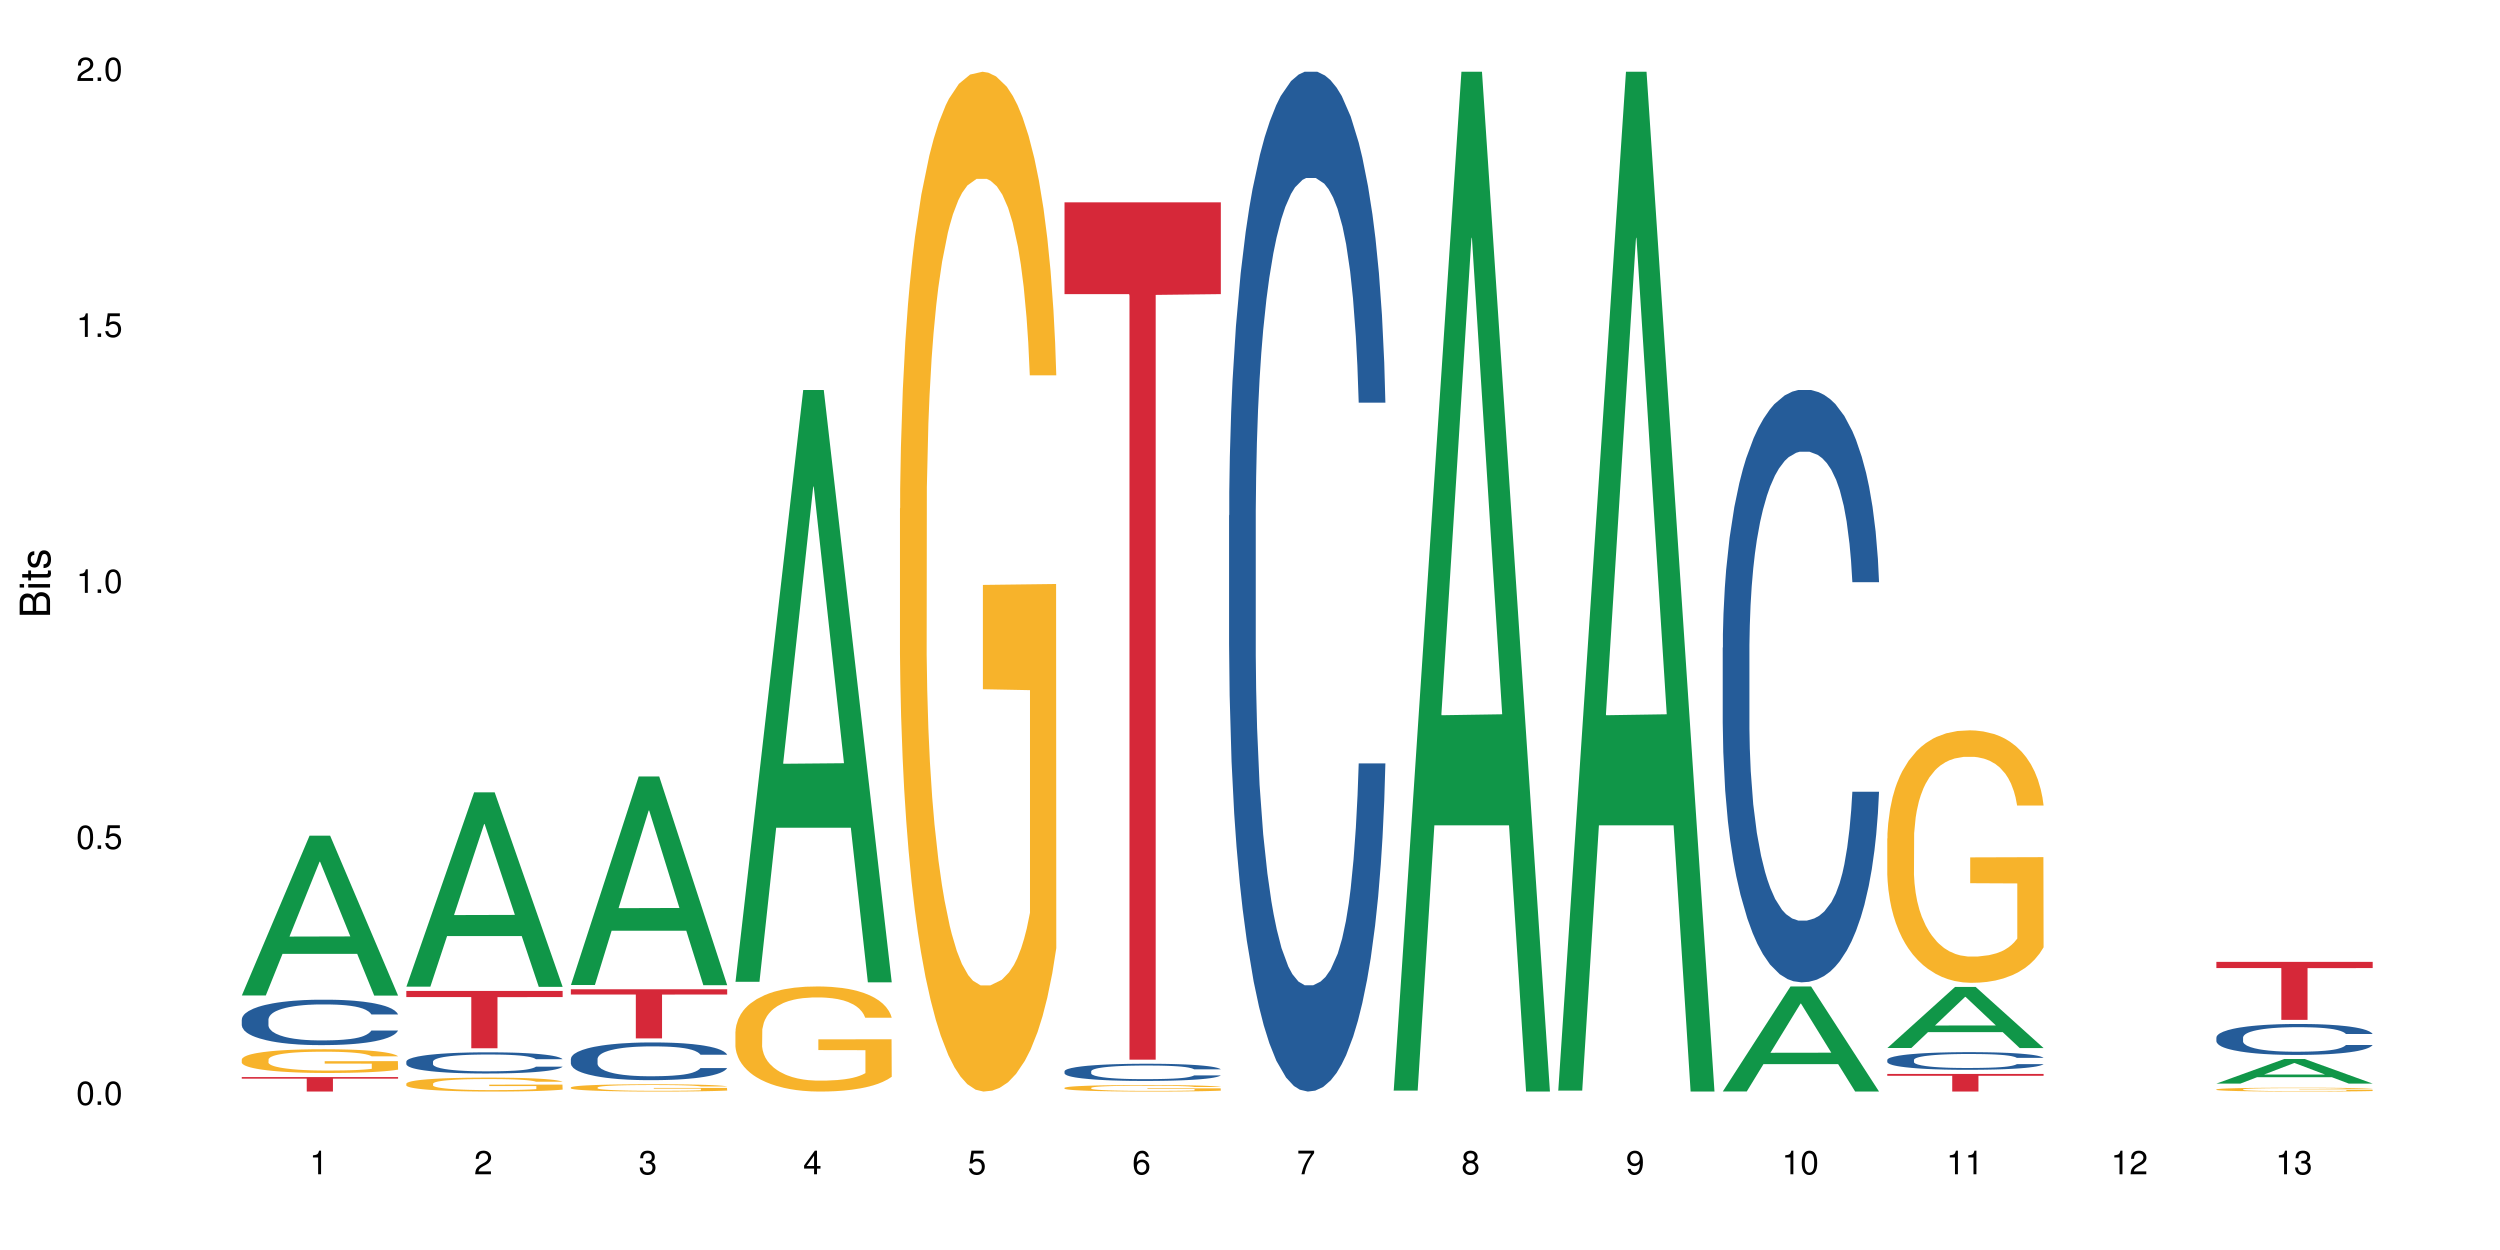 <?xml version="1.0" encoding="UTF-8"?>
<svg xmlns="http://www.w3.org/2000/svg" xmlns:xlink="http://www.w3.org/1999/xlink" width="720pt" height="360pt" viewBox="0 0 720 360" version="1.1">
<defs>
<g>
<symbol overflow="visible" id="glyph0-0">
<path style="stroke:none;" d=""/>
</symbol>
<symbol overflow="visible" id="glyph0-1">
<path style="stroke:none;" d="M 2.641 -6.797 C 2 -6.797 1.422 -6.531 1.078 -6.047 C 0.641 -5.453 0.406 -4.547 0.406 -3.297 C 0.406 -1 1.188 0.219 2.641 0.219 C 4.078 0.219 4.859 -1 4.859 -3.234 C 4.859 -4.562 4.656 -5.438 4.203 -6.047 C 3.844 -6.531 3.281 -6.797 2.641 -6.797 Z M 2.641 -6.047 C 3.547 -6.047 4 -5.125 4 -3.312 C 4 -1.375 3.562 -0.484 2.625 -0.484 C 1.734 -0.484 1.281 -1.422 1.281 -3.281 C 1.281 -5.141 1.734 -6.047 2.641 -6.047 Z M 2.641 -6.047 "/>
</symbol>
<symbol overflow="visible" id="glyph0-2">
<path style="stroke:none;" d="M 1.828 -1 L 0.828 -1 L 0.828 0 L 1.828 0 Z M 1.828 -1 "/>
</symbol>
<symbol overflow="visible" id="glyph0-3">
<path style="stroke:none;" d="M 4.562 -6.797 L 1.062 -6.797 L 0.547 -3.094 L 1.328 -3.094 C 1.719 -3.562 2.047 -3.734 2.578 -3.734 C 3.484 -3.734 4.062 -3.109 4.062 -2.094 C 4.062 -1.125 3.484 -0.531 2.578 -0.531 C 1.828 -0.531 1.375 -0.906 1.188 -1.672 L 0.328 -1.672 C 0.453 -1.109 0.547 -0.844 0.75 -0.594 C 1.125 -0.078 1.828 0.219 2.594 0.219 C 3.969 0.219 4.922 -0.781 4.922 -2.219 C 4.922 -3.562 4.031 -4.484 2.719 -4.484 C 2.25 -4.484 1.859 -4.359 1.469 -4.062 L 1.734 -5.969 L 4.562 -5.969 Z M 4.562 -6.797 "/>
</symbol>
<symbol overflow="visible" id="glyph0-4">
<path style="stroke:none;" d="M 2.484 -4.844 L 2.484 0 L 3.328 0 L 3.328 -6.797 L 2.766 -6.797 C 2.469 -5.75 2.281 -5.609 0.984 -5.453 L 0.984 -4.844 Z M 2.484 -4.844 "/>
</symbol>
<symbol overflow="visible" id="glyph0-5">
<path style="stroke:none;" d="M 4.859 -0.828 L 1.281 -0.828 C 1.359 -1.391 1.672 -1.75 2.5 -2.234 L 3.469 -2.75 C 4.406 -3.266 4.906 -3.969 4.906 -4.812 C 4.906 -5.375 4.672 -5.906 4.266 -6.266 C 3.859 -6.625 3.375 -6.797 2.719 -6.797 C 1.859 -6.797 1.219 -6.5 0.844 -5.922 C 0.609 -5.562 0.5 -5.125 0.484 -4.438 L 1.328 -4.438 C 1.359 -4.906 1.406 -5.188 1.531 -5.406 C 1.75 -5.812 2.188 -6.062 2.703 -6.062 C 3.469 -6.062 4.031 -5.516 4.031 -4.781 C 4.031 -4.25 3.719 -3.797 3.125 -3.438 L 2.234 -2.938 C 0.812 -2.141 0.406 -1.5 0.328 0 L 4.859 0 Z M 4.859 -0.828 "/>
</symbol>
<symbol overflow="visible" id="glyph0-6">
<path style="stroke:none;" d="M 2.125 -3.125 L 2.578 -3.125 C 3.516 -3.125 3.984 -2.703 3.984 -1.891 C 3.984 -1.031 3.469 -0.531 2.578 -0.531 C 1.656 -0.531 1.203 -0.984 1.156 -1.969 L 0.312 -1.969 C 0.344 -1.422 0.438 -1.078 0.609 -0.766 C 0.953 -0.109 1.625 0.219 2.547 0.219 C 3.953 0.219 4.859 -0.609 4.859 -1.906 C 4.859 -2.766 4.516 -3.25 3.703 -3.516 C 4.344 -3.766 4.656 -4.25 4.656 -4.938 C 4.656 -6.109 3.875 -6.797 2.578 -6.797 C 1.203 -6.797 0.484 -6.047 0.453 -4.609 L 1.297 -4.609 C 1.312 -5.016 1.344 -5.25 1.453 -5.453 C 1.641 -5.828 2.062 -6.062 2.594 -6.062 C 3.344 -6.062 3.797 -5.625 3.797 -4.906 C 3.797 -4.422 3.609 -4.141 3.25 -3.984 C 3.016 -3.891 2.719 -3.844 2.125 -3.844 Z M 2.125 -3.125 "/>
</symbol>
<symbol overflow="visible" id="glyph0-7">
<path style="stroke:none;" d="M 3.141 -1.625 L 3.141 0 L 3.984 0 L 3.984 -1.625 L 4.984 -1.625 L 4.984 -2.391 L 3.984 -2.391 L 3.984 -6.797 L 3.359 -6.797 L 0.266 -2.516 L 0.266 -1.625 Z M 3.141 -2.391 L 1 -2.391 L 3.141 -5.359 Z M 3.141 -2.391 "/>
</symbol>
<symbol overflow="visible" id="glyph0-8">
<path style="stroke:none;" d="M 4.781 -5.031 C 4.609 -6.141 3.891 -6.797 2.844 -6.797 C 2.094 -6.797 1.422 -6.438 1.031 -5.828 C 0.609 -5.172 0.406 -4.344 0.406 -3.094 C 0.406 -1.953 0.578 -1.234 0.984 -0.625 C 1.359 -0.078 1.953 0.219 2.703 0.219 C 3.984 0.219 4.922 -0.734 4.922 -2.078 C 4.922 -3.344 4.062 -4.234 2.844 -4.234 C 2.172 -4.234 1.641 -3.969 1.281 -3.469 C 1.281 -5.125 1.828 -6.047 2.797 -6.047 C 3.391 -6.047 3.797 -5.672 3.938 -5.031 Z M 2.734 -3.484 C 3.547 -3.484 4.062 -2.922 4.062 -2 C 4.062 -1.156 3.484 -0.531 2.703 -0.531 C 1.922 -0.531 1.328 -1.188 1.328 -2.047 C 1.328 -2.891 1.906 -3.484 2.734 -3.484 Z M 2.734 -3.484 "/>
</symbol>
<symbol overflow="visible" id="glyph0-9">
<path style="stroke:none;" d="M 4.984 -6.797 L 0.438 -6.797 L 0.438 -5.969 L 4.109 -5.969 C 2.5 -3.656 1.828 -2.234 1.328 0 L 2.219 0 C 2.594 -2.172 3.453 -4.047 4.984 -6.094 Z M 4.984 -6.797 "/>
</symbol>
<symbol overflow="visible" id="glyph0-10">
<path style="stroke:none;" d="M 3.75 -3.578 C 4.453 -4 4.688 -4.344 4.688 -4.984 C 4.688 -6.047 3.844 -6.797 2.641 -6.797 C 1.438 -6.797 0.594 -6.047 0.594 -4.984 C 0.594 -4.359 0.828 -4.016 1.516 -3.578 C 0.734 -3.203 0.359 -2.641 0.359 -1.891 C 0.359 -0.641 1.297 0.219 2.641 0.219 C 3.984 0.219 4.922 -0.641 4.922 -1.875 C 4.922 -2.641 4.531 -3.203 3.75 -3.578 Z M 2.641 -6.047 C 3.359 -6.047 3.812 -5.625 3.812 -4.969 C 3.812 -4.344 3.344 -3.922 2.641 -3.922 C 1.922 -3.922 1.453 -4.344 1.453 -4.984 C 1.453 -5.625 1.922 -6.047 2.641 -6.047 Z M 2.641 -3.203 C 3.484 -3.203 4.062 -2.672 4.062 -1.875 C 4.062 -1.062 3.484 -0.531 2.625 -0.531 C 1.797 -0.531 1.219 -1.078 1.219 -1.875 C 1.219 -2.672 1.797 -3.203 2.641 -3.203 Z M 2.641 -3.203 "/>
</symbol>
<symbol overflow="visible" id="glyph0-11">
<path style="stroke:none;" d="M 0.516 -1.547 C 0.672 -0.438 1.406 0.219 2.438 0.219 C 3.188 0.219 3.859 -0.141 4.266 -0.75 C 4.688 -1.406 4.891 -2.25 4.891 -3.484 C 4.891 -4.625 4.703 -5.359 4.312 -5.953 C 3.938 -6.5 3.344 -6.797 2.594 -6.797 C 1.297 -6.797 0.359 -5.844 0.359 -4.516 C 0.359 -3.25 1.234 -2.344 2.453 -2.344 C 3.094 -2.344 3.562 -2.578 4.016 -3.109 C 4 -1.453 3.469 -0.531 2.5 -0.531 C 1.906 -0.531 1.484 -0.906 1.359 -1.547 Z M 2.578 -6.062 C 3.375 -6.062 3.969 -5.406 3.969 -4.531 C 3.969 -3.688 3.375 -3.094 2.547 -3.094 C 1.734 -3.094 1.234 -3.672 1.234 -4.578 C 1.234 -5.438 1.797 -6.062 2.578 -6.062 Z M 2.578 -6.062 "/>
</symbol>
<symbol overflow="visible" id="glyph1-0">
<path style="stroke:none;" d=""/>
</symbol>
<symbol overflow="visible" id="glyph1-1">
<path style="stroke:none;" d="M 0 -0.953 L 0 -4.891 C 0 -5.719 -0.234 -6.344 -0.734 -6.797 C -1.188 -7.234 -1.812 -7.469 -2.5 -7.469 C -3.547 -7.469 -4.188 -7 -4.625 -5.875 C -4.984 -6.672 -5.641 -7.094 -6.531 -7.094 C -7.156 -7.094 -7.734 -6.859 -8.141 -6.391 C -8.562 -5.938 -8.75 -5.344 -8.75 -4.5 L -8.75 -0.953 Z M -4.984 -2.062 L -7.766 -2.062 L -7.766 -4.219 C -7.766 -4.844 -7.688 -5.203 -7.453 -5.5 C -7.219 -5.812 -6.859 -5.969 -6.375 -5.969 C -5.906 -5.969 -5.531 -5.812 -5.297 -5.5 C -5.062 -5.203 -4.984 -4.844 -4.984 -4.219 Z M -0.984 -2.062 L -4 -2.062 L -4 -4.781 C -4 -5.328 -3.859 -5.688 -3.578 -5.953 C -3.297 -6.219 -2.922 -6.359 -2.484 -6.359 C -2.062 -6.359 -1.688 -6.219 -1.406 -5.953 C -1.109 -5.688 -0.984 -5.328 -0.984 -4.781 Z M -0.984 -2.062 "/>
</symbol>
<symbol overflow="visible" id="glyph1-2">
<path style="stroke:none;" d="M -6.281 -1.797 L -6.281 -0.797 L 0 -0.797 L 0 -1.797 Z M -8.75 -1.797 L -8.75 -0.797 L -7.484 -0.797 L -7.484 -1.797 Z M -8.75 -1.797 "/>
</symbol>
<symbol overflow="visible" id="glyph1-3">
<path style="stroke:none;" d="M -6.281 -3.047 L -6.281 -2.016 L -8.016 -2.016 L -8.016 -1.016 L -6.281 -1.016 L -6.281 -0.172 L -5.469 -0.172 L -5.469 -1.016 L -0.719 -1.016 C -0.078 -1.016 0.281 -1.453 0.281 -2.234 C 0.281 -2.469 0.25 -2.719 0.188 -3.047 L -0.641 -3.047 C -0.609 -2.922 -0.594 -2.766 -0.594 -2.562 C -0.594 -2.141 -0.719 -2.016 -1.156 -2.016 L -5.469 -2.016 L -5.469 -3.047 Z M -6.281 -3.047 "/>
</symbol>
<symbol overflow="visible" id="glyph1-4">
<path style="stroke:none;" d="M -4.531 -5.25 C -5.766 -5.25 -6.469 -4.422 -6.469 -2.969 C -6.469 -1.516 -5.719 -0.562 -4.547 -0.562 C -3.562 -0.562 -3.094 -1.062 -2.734 -2.562 L -2.516 -3.484 C -2.344 -4.188 -2.094 -4.469 -1.625 -4.469 C -1.047 -4.469 -0.641 -3.875 -0.641 -3 C -0.641 -2.453 -0.797 -2 -1.062 -1.75 C -1.25 -1.594 -1.422 -1.531 -1.875 -1.469 L -1.875 -0.406 C -0.422 -0.453 0.281 -1.266 0.281 -2.922 C 0.281 -4.5 -0.5 -5.516 -1.719 -5.516 C -2.656 -5.516 -3.172 -4.984 -3.469 -3.734 L -3.703 -2.766 C -3.891 -1.953 -4.156 -1.609 -4.594 -1.609 C -5.172 -1.609 -5.547 -2.125 -5.547 -2.938 C -5.547 -3.75 -5.203 -4.172 -4.531 -4.203 Z M -4.531 -5.25 "/>
</symbol>
</g>
</defs>
<g id="surface122050">
<rect x="0" y="0" width="720" height="360" style="fill:rgb(100%,100%,100%);fill-opacity:1;stroke:none;"/>
<path style=" stroke:none;fill-rule:nonzero;fill:rgb(6.275%,58.824%,28.235%);fill-opacity:1;" d="M 69.629 286.691 L 69.676 286.648 L 89.156 240.664 L 95.074 240.664 L 114.648 286.734 L 107.773 286.734 L 102.867 274.707 L 81.367 274.707 L 76.555 286.691 L 69.629 286.691 L 83.434 269.734 L 100.895 269.688 L 92.188 248.191 L 92.09 248.145 L 91.996 248.277 L 83.387 269.688 L 83.434 269.734 Z M 69.629 286.691 "/>
<path style=" stroke:none;fill-rule:nonzero;fill:rgb(14.51%,36.078%,60%);fill-opacity:1;" d="M 69.629 293.605 L 69.684 293.594 L 69.684 293.309 L 69.848 292.852 L 70.234 292.277 L 70.617 291.883 L 71.605 291.18 L 72.977 290.496 L 74.406 289.969 L 75.449 289.66 L 76.383 289.422 L 78.523 288.977 L 79.895 288.75 L 81.379 288.547 L 83.191 288.344 L 84.508 288.223 L 87.473 288.031 L 89.668 287.949 L 91.371 287.914 L 95.051 287.914 L 97.246 287.961 L 98.84 288.02 L 100.594 288.117 L 102.078 288.223 L 104.656 288.488 L 106.965 288.82 L 108.008 289.012 L 109.652 289.383 L 110.918 289.742 L 111.797 290.055 L 112.785 290.496 L 113.66 291.035 L 114.32 291.645 L 114.648 292.16 L 106.965 292.16 L 106.578 291.68 L 106.141 291.309 L 105.316 290.82 L 104.492 290.473 L 103.34 290.125 L 102.297 289.898 L 100.871 289.672 L 99.605 289.527 L 98.289 289.422 L 97.027 289.348 L 94.609 289.277 L 91.809 289.277 L 90.766 289.301 L 88.625 289.395 L 87.473 289.48 L 85.824 289.648 L 84.672 289.805 L 83.301 290.043 L 82.367 290.246 L 81.215 290.555 L 80.391 290.832 L 79.457 291.227 L 78.906 291.523 L 78.414 291.859 L 77.977 292.254 L 77.645 292.672 L 77.426 293.117 L 77.316 293.547 L 77.316 295.398 L 77.426 295.832 L 77.699 296.332 L 78.414 297.062 L 79.457 297.695 L 80.664 298.199 L 81.816 298.559 L 82.477 298.727 L 83.355 298.918 L 84.727 299.156 L 86.703 299.395 L 87.855 299.492 L 89.613 299.586 L 91.426 299.633 L 93.844 299.633 L 95.984 299.586 L 97.41 299.527 L 98.895 299.43 L 100.926 299.227 L 102.188 299.035 L 103.285 298.809 L 104.109 298.582 L 104.656 298.391 L 105.48 298.02 L 106.141 297.613 L 106.633 297.195 L 106.965 296.789 L 114.648 296.789 L 114.32 297.266 L 113.828 297.734 L 113.332 298.078 L 112.562 298.5 L 111.688 298.867 L 110.422 299.289 L 109.379 299.562 L 108.008 299.863 L 106.746 300.09 L 105.371 300.293 L 103.34 300.531 L 102.023 300.652 L 100.594 300.758 L 98.895 300.855 L 96.75 300.938 L 94.445 300.984 L 92.305 300.996 L 90 300.973 L 88.297 300.926 L 86.047 300.82 L 83.246 300.602 L 81.215 300.375 L 79.621 300.148 L 78.25 299.91 L 76.711 299.586 L 74.734 299.059 L 73.527 298.652 L 72.703 298.32 L 71.77 297.852 L 71.113 297.434 L 70.344 296.766 L 69.793 295.914 L 69.629 295.258 Z M 69.629 293.605 "/>
<path style=" stroke:none;fill-rule:nonzero;fill:rgb(96.863%,70.196%,16.863%);fill-opacity:1;" d="M 69.629 305.109 L 69.684 305.102 L 69.684 304.977 L 69.902 304.695 L 70.453 304.309 L 71.168 303.988 L 71.934 303.738 L 72.43 303.609 L 73.254 303.422 L 73.965 303.285 L 75.777 303.004 L 78.086 302.738 L 79.348 302.629 L 80.773 302.52 L 82.805 302.402 L 83.738 302.359 L 86.594 302.258 L 89.832 302.195 L 93.402 302.176 L 95.051 302.184 L 97.301 302.207 L 100.375 302.277 L 102.133 302.34 L 103.504 302.402 L 104.934 302.484 L 106.688 302.609 L 108.336 302.758 L 109.652 302.91 L 110.973 303.098 L 112.07 303.297 L 113.004 303.516 L 113.828 303.777 L 114.32 303.996 L 114.648 304.215 L 107.02 304.215 L 106.578 303.996 L 106.086 303.828 L 105.262 303.621 L 104.438 303.473 L 103.613 303.352 L 102.078 303.191 L 100.758 303.09 L 99.113 303.004 L 97.52 302.945 L 95.707 302.91 L 94.609 302.895 L 91.699 302.895 L 89.066 302.941 L 87.527 302.988 L 86.43 303.039 L 84.891 303.133 L 83.961 303.207 L 83.41 303.258 L 81.762 303.453 L 80.664 303.629 L 80.062 303.746 L 79.293 303.934 L 78.742 304.102 L 78.141 304.352 L 77.809 304.539 L 77.371 304.965 L 77.316 306.09 L 77.48 306.328 L 77.809 306.582 L 78.25 306.809 L 78.906 307.047 L 79.566 307.227 L 80.719 307.473 L 81.707 307.633 L 82.477 307.738 L 83.961 307.91 L 84.562 307.965 L 85.992 308.078 L 87.473 308.164 L 89.285 308.242 L 90.656 308.277 L 92.855 308.309 L 95.652 308.309 L 98.949 308.273 L 101.035 308.223 L 102.461 308.172 L 103.395 308.129 L 104.547 308.059 L 105.371 307.996 L 106.141 307.926 L 107.074 307.82 L 107.074 306.328 L 93.512 306.32 L 93.512 305.621 L 114.594 305.613 L 114.648 308.059 L 113.496 308.227 L 112.07 308.391 L 110.699 308.516 L 109.27 308.621 L 107.238 308.742 L 105.59 308.816 L 103.066 308.902 L 100.758 308.961 L 98.344 308.996 L 96.203 309.016 L 93.676 309.023 L 91.426 309.008 L 89.012 308.973 L 87.09 308.922 L 85.332 308.859 L 83.574 308.777 L 81.379 308.648 L 79.953 308.539 L 78.469 308.41 L 76.988 308.254 L 75.668 308.082 L 74.789 307.953 L 73.91 307.801 L 72.977 307.613 L 72.102 307.402 L 71.441 307.207 L 70.836 306.988 L 70.398 306.785 L 69.957 306.504 L 69.738 306.277 L 69.629 306.082 Z M 69.629 305.109 "/>
<path style=" stroke:none;fill-rule:nonzero;fill:rgb(83.922%,15.686%,22.353%);fill-opacity:1;" d="M 69.629 310.199 L 114.648 310.199 L 114.648 310.648 L 95.887 310.652 L 95.887 314.371 L 88.34 314.371 L 88.34 310.656 L 88.23 310.648 L 69.629 310.648 Z M 69.629 310.199 "/>
<path style=" stroke:none;fill-rule:nonzero;fill:rgb(6.275%,58.824%,28.235%);fill-opacity:1;" d="M 117.02 284.16 L 117.066 284.105 L 136.547 228.191 L 142.465 228.191 L 162.039 284.211 L 155.164 284.211 L 150.258 269.59 L 128.758 269.59 L 123.945 284.16 L 117.02 284.16 L 130.824 263.539 L 148.285 263.488 L 139.578 237.344 L 139.48 237.293 L 139.387 237.449 L 130.777 263.488 L 130.824 263.539 Z M 117.02 284.16 "/>
<path style=" stroke:none;fill-rule:nonzero;fill:rgb(14.51%,36.078%,60%);fill-opacity:1;" d="M 117.02 305.727 L 117.074 305.719 L 117.074 305.586 L 117.238 305.375 L 117.625 305.105 L 118.008 304.922 L 118.996 304.594 L 120.367 304.273 L 121.797 304.031 L 122.84 303.883 L 123.773 303.773 L 125.914 303.566 L 127.285 303.461 L 128.77 303.367 L 130.582 303.27 L 131.898 303.215 L 134.863 303.125 L 137.059 303.086 L 138.762 303.07 L 142.441 303.07 L 144.637 303.094 L 146.23 303.121 L 147.984 303.164 L 149.469 303.215 L 152.047 303.34 L 154.355 303.496 L 155.398 303.582 L 157.043 303.758 L 158.309 303.922 L 159.188 304.07 L 160.176 304.273 L 161.051 304.527 L 161.711 304.809 L 162.039 305.051 L 154.355 305.051 L 153.969 304.828 L 153.531 304.652 L 152.707 304.426 L 151.883 304.266 L 150.73 304.102 L 149.688 303.996 L 148.262 303.891 L 146.996 303.824 L 145.68 303.773 L 144.418 303.738 L 142 303.707 L 139.199 303.707 L 138.156 303.719 L 136.016 303.762 L 134.863 303.801 L 133.215 303.879 L 132.062 303.953 L 130.691 304.062 L 129.758 304.156 L 128.605 304.305 L 127.781 304.43 L 126.848 304.613 L 126.297 304.754 L 125.805 304.91 L 125.367 305.094 L 125.035 305.289 L 124.816 305.496 L 124.707 305.695 L 124.707 306.562 L 124.816 306.762 L 125.09 306.996 L 125.805 307.336 L 126.848 307.633 L 128.055 307.867 L 129.207 308.035 L 129.867 308.113 L 130.746 308.199 L 132.117 308.312 L 134.094 308.422 L 135.246 308.469 L 137.004 308.512 L 138.816 308.535 L 141.234 308.535 L 143.375 308.512 L 144.801 308.484 L 146.285 308.441 L 148.316 308.344 L 149.578 308.258 L 150.676 308.152 L 151.5 308.043 L 152.047 307.957 L 152.871 307.781 L 153.531 307.594 L 154.023 307.398 L 154.355 307.207 L 162.039 307.207 L 161.711 307.43 L 161.219 307.648 L 160.723 307.809 L 159.953 308.004 L 159.074 308.18 L 157.812 308.375 L 156.77 308.5 L 155.398 308.641 L 154.137 308.746 L 152.762 308.844 L 150.73 308.953 L 149.414 309.008 L 147.984 309.059 L 146.285 309.105 L 144.141 309.145 L 141.836 309.164 L 139.695 309.172 L 137.391 309.16 L 135.688 309.137 L 133.438 309.086 L 130.637 308.988 L 128.605 308.883 L 127.012 308.773 L 125.641 308.664 L 124.102 308.512 L 122.125 308.266 L 120.918 308.078 L 120.094 307.922 L 119.16 307.703 L 118.504 307.508 L 117.734 307.195 L 117.184 306.801 L 117.02 306.496 Z M 117.02 305.727 "/>
<path style=" stroke:none;fill-rule:nonzero;fill:rgb(96.863%,70.196%,16.863%);fill-opacity:1;" d="M 117.02 312.074 L 117.074 312.07 L 117.074 311.996 L 117.293 311.828 L 117.844 311.602 L 118.559 311.414 L 119.324 311.27 L 119.82 311.191 L 120.645 311.082 L 121.355 311 L 123.168 310.836 L 125.477 310.68 L 126.738 310.613 L 128.164 310.551 L 130.195 310.484 L 131.129 310.457 L 133.984 310.398 L 137.223 310.363 L 140.793 310.352 L 142.441 310.355 L 144.691 310.367 L 147.766 310.41 L 149.523 310.445 L 150.895 310.484 L 152.324 310.531 L 154.078 310.605 L 155.727 310.691 L 157.043 310.781 L 158.363 310.891 L 159.461 311.008 L 160.395 311.137 L 161.219 311.289 L 161.711 311.418 L 162.039 311.547 L 154.41 311.547 L 153.969 311.418 L 153.477 311.32 L 152.652 311.199 L 151.828 311.109 L 151.004 311.039 L 149.469 310.945 L 148.148 310.887 L 146.504 310.836 L 144.91 310.801 L 143.098 310.781 L 142 310.773 L 139.09 310.773 L 136.457 310.797 L 134.918 310.828 L 133.82 310.855 L 132.281 310.914 L 131.352 310.957 L 130.801 310.984 L 129.152 311.098 L 128.055 311.203 L 127.453 311.273 L 126.684 311.383 L 126.133 311.48 L 125.531 311.629 L 125.199 311.738 L 124.762 311.988 L 124.707 312.648 L 124.871 312.789 L 125.199 312.938 L 125.641 313.07 L 126.297 313.211 L 126.957 313.316 L 128.109 313.461 L 129.098 313.555 L 129.867 313.617 L 131.352 313.719 L 131.953 313.75 L 133.383 313.816 L 134.863 313.867 L 136.676 313.91 L 138.047 313.934 L 140.246 313.953 L 143.043 313.953 L 146.34 313.93 L 148.426 313.902 L 149.852 313.871 L 150.785 313.844 L 151.938 313.805 L 152.762 313.77 L 153.531 313.727 L 154.465 313.664 L 154.465 312.789 L 140.902 312.785 L 140.902 312.375 L 161.984 312.371 L 162.039 313.805 L 160.887 313.906 L 159.461 314 L 158.086 314.074 L 156.66 314.137 L 154.629 314.207 L 152.98 314.25 L 150.457 314.301 L 148.148 314.332 L 145.734 314.355 L 143.594 314.367 L 141.066 314.371 L 138.816 314.363 L 136.402 314.34 L 134.48 314.312 L 132.723 314.273 L 130.965 314.227 L 128.77 314.148 L 127.34 314.09 L 125.859 314.012 L 124.379 313.918 L 123.059 313.82 L 122.18 313.742 L 121.301 313.656 L 120.367 313.543 L 119.492 313.418 L 118.832 313.305 L 118.227 313.176 L 117.789 313.055 L 117.348 312.891 L 117.129 312.758 L 117.02 312.645 Z M 117.02 312.074 "/>
<path style=" stroke:none;fill-rule:nonzero;fill:rgb(83.922%,15.686%,22.353%);fill-opacity:1;" d="M 117.02 285.391 L 162.039 285.391 L 162.039 287.156 L 143.277 287.172 L 143.277 301.891 L 135.73 301.891 L 135.73 287.188 L 135.617 287.156 L 117.02 287.156 Z M 117.02 285.391 "/>
<path style=" stroke:none;fill-rule:nonzero;fill:rgb(6.275%,58.824%,28.235%);fill-opacity:1;" d="M 164.41 283.672 L 164.457 283.617 L 183.938 223.629 L 189.855 223.629 L 209.43 283.73 L 202.555 283.73 L 197.648 268.043 L 176.148 268.043 L 171.336 283.672 L 164.41 283.672 L 178.215 261.551 L 195.676 261.496 L 186.969 233.449 L 186.871 233.391 L 186.777 233.559 L 178.168 261.496 L 178.215 261.551 Z M 164.41 283.672 "/>
<path style=" stroke:none;fill-rule:nonzero;fill:rgb(14.51%,36.078%,60%);fill-opacity:1;" d="M 164.41 304.953 L 164.465 304.945 L 164.465 304.707 L 164.629 304.328 L 165.016 303.852 L 165.398 303.523 L 166.387 302.938 L 167.758 302.375 L 169.188 301.938 L 170.23 301.68 L 171.164 301.48 L 173.305 301.113 L 174.676 300.926 L 176.16 300.758 L 177.973 300.586 L 179.289 300.488 L 182.254 300.328 L 184.449 300.258 L 186.152 300.23 L 189.832 300.23 L 192.027 300.27 L 193.621 300.32 L 195.375 300.398 L 196.859 300.488 L 199.438 300.707 L 201.746 300.984 L 202.789 301.145 L 204.434 301.449 L 205.699 301.75 L 206.578 302.008 L 207.566 302.375 L 208.441 302.82 L 209.102 303.328 L 209.43 303.754 L 201.746 303.754 L 201.359 303.355 L 200.922 303.047 L 200.098 302.641 L 199.273 302.355 L 198.121 302.066 L 197.078 301.879 L 195.652 301.688 L 194.387 301.57 L 193.07 301.48 L 191.809 301.422 L 189.391 301.359 L 186.59 301.359 L 185.547 301.383 L 183.406 301.461 L 182.254 301.531 L 180.605 301.668 L 179.453 301.797 L 178.082 301.996 L 177.148 302.164 L 175.996 302.422 L 175.172 302.652 L 174.238 302.98 L 173.688 303.227 L 173.195 303.504 L 172.754 303.832 L 172.426 304.18 L 172.207 304.547 L 172.098 304.906 L 172.098 306.441 L 172.207 306.801 L 172.48 307.219 L 173.195 307.824 L 174.238 308.348 L 175.445 308.766 L 176.598 309.062 L 177.258 309.203 L 178.137 309.359 L 179.508 309.559 L 181.484 309.758 L 182.637 309.836 L 184.395 309.918 L 186.207 309.957 L 188.621 309.957 L 190.766 309.918 L 192.191 309.867 L 193.676 309.789 L 195.707 309.617 L 196.969 309.461 L 198.066 309.27 L 198.891 309.082 L 199.438 308.926 L 200.262 308.617 L 200.922 308.277 L 201.414 307.93 L 201.746 307.594 L 209.43 307.594 L 209.102 307.992 L 208.609 308.379 L 208.113 308.668 L 207.344 309.012 L 206.465 309.32 L 205.203 309.668 L 204.16 309.898 L 202.789 310.145 L 201.523 310.332 L 200.152 310.504 L 198.121 310.699 L 196.805 310.801 L 195.375 310.891 L 193.676 310.969 L 191.531 311.039 L 189.227 311.078 L 187.086 311.086 L 184.781 311.066 L 183.078 311.027 L 180.828 310.938 L 178.027 310.762 L 175.996 310.57 L 174.402 310.383 L 173.031 310.184 L 171.492 309.918 L 169.516 309.48 L 168.309 309.141 L 167.484 308.863 L 166.551 308.477 L 165.895 308.129 L 165.125 307.574 L 164.574 306.871 L 164.41 306.324 Z M 164.41 304.953 "/>
<path style=" stroke:none;fill-rule:nonzero;fill:rgb(96.863%,70.196%,16.863%);fill-opacity:1;" d="M 164.41 313.168 L 164.465 313.168 L 164.465 313.129 L 164.684 313.043 L 165.234 312.922 L 165.949 312.824 L 166.715 312.746 L 167.211 312.707 L 168.035 312.648 L 168.746 312.605 L 170.559 312.52 L 172.867 312.441 L 174.129 312.406 L 175.555 312.371 L 177.586 312.336 L 178.52 312.324 L 181.375 312.293 L 184.613 312.273 L 188.184 312.266 L 189.832 312.27 L 192.082 312.277 L 195.156 312.297 L 196.914 312.316 L 198.285 312.336 L 199.715 312.363 L 201.469 312.398 L 203.117 312.445 L 204.434 312.492 L 205.754 312.551 L 206.852 312.609 L 207.785 312.68 L 208.609 312.758 L 209.102 312.828 L 209.43 312.895 L 201.801 312.895 L 201.359 312.828 L 200.867 312.773 L 200.043 312.711 L 199.219 312.664 L 198.395 312.629 L 196.859 312.578 L 195.539 312.547 L 193.895 312.52 L 192.301 312.504 L 190.488 312.492 L 189.391 312.488 L 186.48 312.488 L 183.848 312.5 L 182.309 312.516 L 181.211 312.531 L 179.672 312.562 L 178.742 312.586 L 178.191 312.598 L 176.543 312.66 L 175.445 312.715 L 174.844 312.75 L 174.074 312.809 L 173.523 312.859 L 172.922 312.938 L 172.59 312.992 L 172.152 313.125 L 172.098 313.469 L 172.262 313.543 L 172.59 313.621 L 173.031 313.691 L 173.688 313.762 L 174.348 313.82 L 175.5 313.895 L 176.488 313.945 L 177.258 313.977 L 178.742 314.027 L 179.344 314.047 L 180.773 314.082 L 182.254 314.109 L 184.066 314.129 L 185.438 314.141 L 187.633 314.152 L 190.434 314.152 L 193.73 314.141 L 195.816 314.125 L 197.242 314.109 L 198.176 314.098 L 199.328 314.074 L 200.152 314.055 L 200.922 314.035 L 201.855 314 L 201.855 313.543 L 188.293 313.539 L 188.293 313.324 L 209.375 313.324 L 209.43 314.074 L 208.277 314.125 L 206.852 314.176 L 205.477 314.215 L 204.051 314.246 L 202.02 314.285 L 200.371 314.309 L 197.848 314.336 L 195.539 314.352 L 193.125 314.363 L 190.984 314.367 L 188.457 314.371 L 186.207 314.367 L 183.793 314.355 L 181.871 314.34 L 180.113 314.32 L 178.355 314.297 L 176.16 314.254 L 174.73 314.223 L 173.25 314.184 L 171.766 314.133 L 170.449 314.082 L 169.57 314.043 L 168.691 313.996 L 167.758 313.938 L 166.883 313.875 L 166.223 313.812 L 165.617 313.746 L 165.18 313.684 L 164.738 313.598 L 164.52 313.527 L 164.41 313.469 Z M 164.41 313.168 "/>
<path style=" stroke:none;fill-rule:nonzero;fill:rgb(83.922%,15.686%,22.353%);fill-opacity:1;" d="M 164.41 284.91 L 209.43 284.91 L 209.43 286.422 L 190.668 286.438 L 190.668 299.051 L 183.117 299.051 L 183.117 286.449 L 183.008 286.422 L 164.41 286.422 Z M 164.41 284.91 "/>
<path style=" stroke:none;fill-rule:nonzero;fill:rgb(6.275%,58.824%,28.235%);fill-opacity:1;" d="M 211.801 282.758 L 211.848 282.598 L 231.328 112.316 L 237.246 112.316 L 256.82 282.918 L 249.945 282.918 L 245.039 238.387 L 223.539 238.387 L 218.727 282.758 L 211.801 282.758 L 225.605 219.965 L 243.066 219.805 L 234.359 140.191 L 234.262 140.031 L 234.168 140.512 L 225.559 219.805 L 225.605 219.965 Z M 211.801 282.758 "/>
<path style=" stroke:none;fill-rule:nonzero;fill:rgb(96.863%,70.196%,16.863%);fill-opacity:1;" d="M 211.801 297.062 L 211.855 297.035 L 211.855 296.484 L 212.074 295.238 L 212.625 293.523 L 213.34 292.113 L 214.105 291.008 L 214.602 290.43 L 215.426 289.598 L 216.137 288.992 L 217.949 287.746 L 220.258 286.586 L 221.52 286.09 L 222.945 285.617 L 224.977 285.094 L 225.91 284.898 L 228.766 284.457 L 232.004 284.18 L 235.574 284.098 L 237.223 284.125 L 239.473 284.234 L 242.547 284.539 L 244.305 284.816 L 245.676 285.094 L 247.105 285.453 L 248.859 286.004 L 250.508 286.668 L 251.824 287.332 L 253.145 288.16 L 254.242 289.047 L 255.176 290.016 L 256 291.176 L 256.492 292.145 L 256.82 293.109 L 249.191 293.109 L 248.75 292.145 L 248.258 291.395 L 247.434 290.484 L 246.609 289.82 L 245.785 289.297 L 244.25 288.578 L 242.93 288.133 L 241.285 287.746 L 239.691 287.5 L 237.879 287.332 L 236.781 287.277 L 233.871 287.277 L 231.238 287.469 L 229.699 287.691 L 228.602 287.914 L 227.062 288.328 L 226.133 288.66 L 225.582 288.879 L 223.934 289.738 L 222.836 290.512 L 222.234 291.035 L 221.465 291.867 L 220.914 292.613 L 220.312 293.719 L 219.98 294.547 L 219.543 296.43 L 219.488 301.406 L 219.652 302.453 L 219.98 303.59 L 220.422 304.582 L 221.078 305.633 L 221.738 306.438 L 222.891 307.516 L 223.879 308.234 L 224.648 308.703 L 226.133 309.449 L 226.734 309.699 L 228.164 310.195 L 229.645 310.582 L 231.457 310.914 L 232.828 311.082 L 235.023 311.219 L 237.824 311.219 L 241.121 311.055 L 243.207 310.832 L 244.633 310.609 L 245.566 310.418 L 246.719 310.113 L 247.543 309.836 L 248.312 309.531 L 249.246 309.062 L 249.246 302.453 L 235.684 302.426 L 235.684 299.332 L 256.766 299.305 L 256.82 310.113 L 255.668 310.859 L 254.242 311.578 L 252.867 312.133 L 251.441 312.602 L 249.41 313.125 L 247.762 313.457 L 245.238 313.844 L 242.93 314.094 L 240.516 314.262 L 238.375 314.344 L 235.848 314.371 L 233.598 314.316 L 231.184 314.148 L 229.262 313.93 L 227.504 313.652 L 225.746 313.293 L 223.551 312.711 L 222.121 312.242 L 220.641 311.66 L 219.156 310.969 L 217.84 310.223 L 216.961 309.645 L 216.082 308.98 L 215.148 308.148 L 214.273 307.211 L 213.613 306.352 L 213.008 305.387 L 212.57 304.473 L 212.129 303.23 L 211.91 302.234 L 211.801 301.375 Z M 211.801 297.062 "/>
<path style=" stroke:none;fill-rule:nonzero;fill:rgb(96.863%,70.196%,16.863%);fill-opacity:1;" d="M 259.191 146.461 L 259.246 146.191 L 259.246 140.828 L 259.465 128.758 L 260.016 112.129 L 260.73 98.449 L 261.496 87.719 L 261.992 82.086 L 262.816 74.039 L 263.527 68.141 L 265.34 56.07 L 267.648 44.805 L 268.91 39.977 L 270.336 35.414 L 272.367 30.32 L 273.301 28.441 L 276.156 24.148 L 279.395 21.469 L 282.965 20.664 L 284.613 20.93 L 286.863 22.004 L 289.938 24.953 L 291.695 27.637 L 293.066 30.32 L 294.496 33.805 L 296.25 39.172 L 297.898 45.609 L 299.215 52.047 L 300.535 60.094 L 301.633 68.676 L 302.566 78.062 L 303.391 89.328 L 303.883 98.715 L 304.211 108.105 L 296.582 108.105 L 296.141 98.715 L 295.648 91.477 L 294.824 82.625 L 294 76.188 L 293.176 71.09 L 291.641 64.117 L 290.32 59.824 L 288.676 56.07 L 287.082 53.656 L 285.27 52.047 L 284.172 51.508 L 281.262 51.508 L 278.629 53.387 L 277.09 55.531 L 275.992 57.68 L 274.453 61.703 L 273.52 64.922 L 272.973 67.066 L 271.324 75.383 L 270.227 82.891 L 269.625 87.988 L 268.855 96.035 L 268.305 103.277 L 267.703 114.004 L 267.371 122.051 L 266.934 140.293 L 266.879 188.574 L 267.043 198.766 L 267.371 209.762 L 267.812 219.418 L 268.469 229.609 L 269.129 237.391 L 270.281 247.852 L 271.27 254.824 L 272.039 259.383 L 273.52 266.625 L 274.125 269.039 L 275.555 273.867 L 277.035 277.625 L 278.848 280.844 L 280.219 282.453 L 282.414 283.793 L 285.215 283.793 L 288.512 282.184 L 290.598 280.039 L 292.023 277.891 L 292.957 276.016 L 294.109 273.062 L 294.934 270.383 L 295.703 267.43 L 296.637 262.871 L 296.637 198.766 L 283.074 198.496 L 283.074 168.457 L 304.156 168.188 L 304.211 273.062 L 303.059 280.305 L 301.633 287.281 L 300.258 292.645 L 298.832 297.203 L 296.801 302.301 L 295.152 305.52 L 292.629 309.273 L 290.32 311.688 L 287.906 313.297 L 285.766 314.102 L 283.238 314.371 L 280.988 313.836 L 278.574 312.227 L 276.652 310.078 L 274.895 307.398 L 273.137 303.91 L 270.941 298.277 L 269.512 293.719 L 268.031 288.086 L 266.547 281.379 L 265.23 274.137 L 264.352 268.504 L 263.473 262.066 L 262.539 254.02 L 261.664 244.898 L 261.004 236.586 L 260.398 227.195 L 259.961 218.344 L 259.52 206.277 L 259.301 196.621 L 259.191 188.305 Z M 259.191 146.461 "/>
<path style=" stroke:none;fill-rule:nonzero;fill:rgb(14.51%,36.078%,60%);fill-opacity:1;" d="M 306.582 308.516 L 306.637 308.508 L 306.637 308.402 L 306.801 308.23 L 307.188 308.012 L 307.57 307.863 L 308.559 307.598 L 309.93 307.34 L 311.359 307.141 L 312.402 307.023 L 313.336 306.93 L 315.477 306.766 L 316.848 306.68 L 318.332 306.602 L 320.145 306.523 L 321.461 306.48 L 324.426 306.406 L 326.621 306.375 L 328.324 306.363 L 332.004 306.363 L 334.199 306.379 L 335.789 306.402 L 337.547 306.438 L 339.031 306.48 L 341.609 306.578 L 343.918 306.707 L 344.961 306.777 L 346.605 306.918 L 347.871 307.055 L 348.75 307.172 L 349.738 307.34 L 350.613 307.543 L 351.273 307.773 L 351.602 307.965 L 343.918 307.965 L 343.531 307.785 L 343.094 307.645 L 342.27 307.461 L 341.445 307.328 L 340.293 307.199 L 339.25 307.113 L 337.824 307.027 L 336.559 306.973 L 335.242 306.93 L 333.98 306.902 L 331.562 306.879 L 328.762 306.879 L 327.719 306.887 L 325.578 306.922 L 324.426 306.953 L 322.777 307.016 L 321.625 307.074 L 320.254 307.168 L 319.32 307.242 L 318.168 307.359 L 317.344 307.465 L 316.41 307.613 L 315.859 307.727 L 315.367 307.855 L 314.926 308.004 L 314.598 308.16 L 314.379 308.328 L 314.27 308.492 L 314.27 309.191 L 314.379 309.355 L 314.652 309.543 L 315.367 309.82 L 316.41 310.059 L 317.617 310.25 L 318.77 310.387 L 319.43 310.449 L 320.309 310.52 L 321.68 310.613 L 323.656 310.703 L 324.809 310.738 L 326.566 310.773 L 328.379 310.793 L 330.793 310.793 L 332.938 310.773 L 334.363 310.75 L 335.848 310.715 L 337.879 310.641 L 339.141 310.566 L 340.238 310.48 L 341.062 310.395 L 341.609 310.32 L 342.434 310.184 L 343.094 310.027 L 343.586 309.871 L 343.918 309.715 L 351.602 309.715 L 351.273 309.898 L 350.781 310.074 L 350.285 310.203 L 349.516 310.363 L 348.637 310.504 L 347.375 310.66 L 346.332 310.766 L 344.961 310.879 L 343.695 310.965 L 342.324 311.043 L 340.293 311.133 L 338.977 311.176 L 337.547 311.219 L 335.848 311.254 L 333.703 311.285 L 331.398 311.305 L 329.258 311.309 L 326.953 311.297 L 325.25 311.281 L 323 311.238 L 320.199 311.16 L 318.168 311.074 L 316.574 310.988 L 315.203 310.895 L 313.664 310.773 L 311.688 310.574 L 310.48 310.422 L 309.656 310.297 L 308.723 310.117 L 308.066 309.961 L 307.297 309.707 L 306.746 309.387 L 306.582 309.137 Z M 306.582 308.516 "/>
<path style=" stroke:none;fill-rule:nonzero;fill:rgb(96.863%,70.196%,16.863%);fill-opacity:1;" d="M 306.582 313.293 L 306.637 313.293 L 306.637 313.258 L 306.855 313.18 L 307.406 313.074 L 308.121 312.984 L 308.887 312.918 L 309.383 312.883 L 310.207 312.828 L 310.918 312.793 L 312.73 312.715 L 315.039 312.641 L 316.301 312.609 L 317.727 312.582 L 319.758 312.551 L 320.691 312.539 L 323.547 312.508 L 326.785 312.492 L 330.355 312.488 L 332.004 312.488 L 334.254 312.496 L 337.328 312.516 L 339.086 312.531 L 340.457 312.551 L 341.887 312.57 L 343.641 312.605 L 345.289 312.648 L 346.605 312.688 L 347.926 312.738 L 349.023 312.797 L 349.957 312.855 L 350.781 312.926 L 351.273 312.988 L 351.602 313.047 L 343.973 313.047 L 343.531 312.988 L 343.039 312.941 L 342.215 312.883 L 341.391 312.844 L 340.566 312.812 L 339.031 312.766 L 337.711 312.738 L 336.066 312.715 L 334.473 312.699 L 332.66 312.688 L 331.562 312.684 L 328.652 312.684 L 326.02 312.695 L 324.48 312.711 L 323.383 312.727 L 321.844 312.75 L 320.91 312.77 L 320.363 312.785 L 318.715 312.84 L 317.617 312.887 L 317.016 312.918 L 316.246 312.969 L 315.695 313.016 L 315.094 313.086 L 314.762 313.137 L 314.324 313.254 L 314.27 313.562 L 314.434 313.629 L 314.762 313.699 L 315.203 313.762 L 315.859 313.828 L 316.52 313.879 L 317.672 313.945 L 318.66 313.988 L 319.43 314.02 L 320.91 314.066 L 321.516 314.078 L 322.945 314.109 L 324.426 314.137 L 326.238 314.156 L 327.609 314.164 L 329.805 314.176 L 332.605 314.176 L 335.902 314.164 L 337.988 314.152 L 339.414 314.137 L 340.348 314.125 L 341.5 314.105 L 342.324 314.09 L 343.094 314.07 L 344.027 314.039 L 344.027 313.629 L 330.465 313.629 L 330.465 313.434 L 351.547 313.434 L 351.602 314.105 L 350.449 314.152 L 349.023 314.195 L 347.648 314.23 L 346.223 314.262 L 344.191 314.293 L 342.543 314.312 L 340.02 314.34 L 337.711 314.352 L 335.297 314.363 L 333.156 314.367 L 330.629 314.371 L 328.379 314.367 L 325.965 314.355 L 324.043 314.344 L 320.527 314.305 L 318.332 314.266 L 316.902 314.238 L 315.422 314.203 L 313.938 314.16 L 312.621 314.113 L 311.742 314.078 L 310.863 314.035 L 309.93 313.984 L 309.055 313.926 L 308.395 313.871 L 307.789 313.812 L 307.352 313.754 L 306.91 313.676 L 306.691 313.617 L 306.582 313.562 Z M 306.582 313.293 "/>
<path style=" stroke:none;fill-rule:nonzero;fill:rgb(83.922%,15.686%,22.353%);fill-opacity:1;" d="M 306.582 58.273 L 351.602 58.273 L 351.602 84.703 L 332.84 84.934 L 332.84 305.184 L 325.289 305.184 L 325.289 85.168 L 325.18 84.703 L 306.582 84.703 Z M 306.582 58.273 "/>
<path style=" stroke:none;fill-rule:nonzero;fill:rgb(14.51%,36.078%,60%);fill-opacity:1;" d="M 353.973 148.457 L 354.027 148.188 L 354.027 141.742 L 354.191 131.543 L 354.578 118.656 L 354.961 109.797 L 355.949 93.957 L 357.32 78.652 L 358.75 66.84 L 359.793 59.859 L 360.727 54.492 L 362.867 44.559 L 364.238 39.457 L 365.723 34.891 L 367.535 30.328 L 368.852 27.645 L 371.816 23.348 L 374.012 21.469 L 375.715 20.664 L 379.395 20.664 L 381.59 21.738 L 383.18 23.078 L 384.938 25.227 L 386.422 27.645 L 389 33.551 L 391.309 41.066 L 392.352 45.363 L 393.996 53.684 L 395.262 61.738 L 396.141 68.719 L 397.129 78.652 L 398.004 90.734 L 398.664 104.426 L 398.992 115.969 L 391.309 115.969 L 390.922 105.23 L 390.484 96.91 L 389.66 85.902 L 388.836 78.117 L 387.684 70.332 L 386.641 65.23 L 385.211 60.129 L 383.949 56.906 L 382.633 54.492 L 381.371 52.879 L 378.953 51.27 L 376.152 51.27 L 375.109 51.805 L 372.969 53.953 L 371.816 55.832 L 370.168 59.59 L 369.016 63.082 L 367.645 68.449 L 366.711 73.016 L 365.559 79.996 L 364.734 86.172 L 363.801 95.031 L 363.25 101.742 L 362.758 109.258 L 362.316 118.117 L 361.988 127.516 L 361.77 137.449 L 361.66 147.113 L 361.66 188.727 L 361.77 198.391 L 362.043 209.668 L 362.758 226.043 L 363.801 240.273 L 365.008 251.547 L 366.16 259.602 L 366.82 263.359 L 367.699 267.656 L 369.07 273.027 L 371.047 278.395 L 372.199 280.543 L 373.957 282.691 L 375.77 283.766 L 378.184 283.766 L 380.328 282.691 L 381.754 281.348 L 383.238 279.199 L 385.27 274.637 L 386.531 270.34 L 387.629 265.242 L 388.453 260.141 L 389 255.844 L 389.824 247.52 L 390.484 238.395 L 390.977 228.996 L 391.309 219.867 L 398.992 219.867 L 398.664 230.609 L 398.172 241.078 L 397.676 248.863 L 396.906 258.262 L 396.027 266.582 L 394.766 275.98 L 393.723 282.152 L 392.352 288.867 L 391.086 293.969 L 389.715 298.531 L 387.684 303.898 L 386.367 306.586 L 384.938 309 L 383.238 311.148 L 381.094 313.027 L 378.789 314.102 L 376.648 314.371 L 374.344 313.832 L 372.641 312.762 L 370.391 310.344 L 367.59 305.512 L 365.559 300.41 L 363.965 295.309 L 362.594 289.941 L 361.055 282.691 L 359.078 270.879 L 357.871 261.75 L 357.047 254.234 L 356.113 243.762 L 355.453 234.367 L 354.688 219.332 L 354.137 200.27 L 353.973 185.504 Z M 353.973 148.457 "/>
<path style=" stroke:none;fill-rule:nonzero;fill:rgb(6.275%,58.824%,28.235%);fill-opacity:1;" d="M 401.363 314.094 L 401.41 313.82 L 420.891 20.664 L 426.809 20.664 L 446.383 314.371 L 439.508 314.371 L 434.602 237.703 L 413.098 237.703 L 408.289 314.094 L 401.363 314.094 L 415.168 205.988 L 432.629 205.711 L 423.922 68.648 L 423.824 68.375 L 423.73 69.199 L 415.121 205.711 L 415.168 205.988 Z M 401.363 314.094 "/>
<path style=" stroke:none;fill-rule:nonzero;fill:rgb(6.275%,58.824%,28.235%);fill-opacity:1;" d="M 448.754 314.094 L 448.801 313.82 L 468.281 20.664 L 474.199 20.664 L 493.773 314.371 L 486.898 314.371 L 481.992 237.703 L 460.488 237.703 L 455.68 314.094 L 448.754 314.094 L 462.559 205.988 L 480.02 205.711 L 471.312 68.648 L 471.215 68.375 L 471.121 69.199 L 462.512 205.711 L 462.559 205.988 Z M 448.754 314.094 "/>
<path style=" stroke:none;fill-rule:nonzero;fill:rgb(6.275%,58.824%,28.235%);fill-opacity:1;" d="M 496.145 314.344 L 496.191 314.312 L 515.672 284.098 L 521.59 284.098 L 541.164 314.371 L 534.289 314.371 L 529.383 306.469 L 507.879 306.469 L 503.07 314.344 L 496.145 314.344 L 509.949 303.199 L 527.41 303.172 L 518.703 289.043 L 518.605 289.016 L 518.512 289.102 L 509.902 303.172 L 509.949 303.199 Z M 496.145 314.344 "/>
<path style=" stroke:none;fill-rule:nonzero;fill:rgb(14.51%,36.078%,60%);fill-opacity:1;" d="M 496.145 186.547 L 496.199 186.391 L 496.199 182.648 L 496.363 176.723 L 496.75 169.238 L 497.133 164.09 L 498.121 154.891 L 499.492 146 L 500.922 139.141 L 501.965 135.086 L 502.898 131.969 L 505.039 126.195 L 506.41 123.234 L 507.895 120.582 L 509.707 117.934 L 511.023 116.371 L 513.988 113.879 L 516.184 112.785 L 517.887 112.316 L 521.566 112.316 L 523.762 112.941 L 525.352 113.723 L 527.109 114.969 L 528.594 116.371 L 531.172 119.805 L 533.48 124.168 L 534.523 126.664 L 536.168 131.5 L 537.434 136.176 L 538.309 140.23 L 539.297 146 L 540.176 153.02 L 540.836 160.973 L 541.164 167.676 L 533.48 167.676 L 533.094 161.441 L 532.656 156.605 L 531.832 150.211 L 531.008 145.691 L 529.855 141.168 L 528.812 138.203 L 527.383 135.242 L 526.121 133.371 L 524.805 131.969 L 523.543 131.031 L 521.125 130.094 L 518.324 130.094 L 517.281 130.406 L 515.141 131.656 L 513.988 132.746 L 512.34 134.93 L 511.188 136.957 L 509.816 140.074 L 508.883 142.727 L 507.73 146.781 L 506.906 150.367 L 505.973 155.516 L 505.422 159.414 L 504.93 163.777 L 504.488 168.926 L 504.16 174.383 L 503.941 180.152 L 503.832 185.766 L 503.832 209.938 L 503.941 215.551 L 504.215 222.102 L 504.93 231.613 L 505.973 239.879 L 507.18 246.43 L 508.332 251.105 L 508.992 253.289 L 509.871 255.785 L 511.242 258.902 L 513.219 262.023 L 514.371 263.27 L 516.129 264.516 L 517.941 265.141 L 520.355 265.141 L 522.5 264.516 L 523.926 263.738 L 525.406 262.488 L 527.438 259.84 L 528.703 257.344 L 529.801 254.379 L 530.625 251.418 L 531.172 248.922 L 531.996 244.09 L 532.656 238.785 L 533.148 233.328 L 533.48 228.027 L 541.164 228.027 L 540.836 234.266 L 540.344 240.348 L 539.848 244.867 L 539.078 250.328 L 538.199 255.16 L 536.938 260.617 L 535.895 264.207 L 534.523 268.105 L 533.258 271.066 L 531.887 273.719 L 529.855 276.836 L 528.539 278.395 L 527.109 279.801 L 525.406 281.047 L 523.266 282.137 L 520.961 282.762 L 518.82 282.918 L 516.512 282.605 L 514.812 281.984 L 512.559 280.578 L 509.762 277.773 L 507.73 274.809 L 506.137 271.848 L 504.766 268.727 L 503.227 264.516 L 501.25 257.656 L 500.043 252.355 L 499.219 247.988 L 498.285 241.906 L 497.625 236.449 L 496.859 227.715 L 496.309 216.645 L 496.145 208.066 Z M 496.145 186.547 "/>
<path style=" stroke:none;fill-rule:nonzero;fill:rgb(6.275%,58.824%,28.235%);fill-opacity:1;" d="M 543.535 301.828 L 543.582 301.812 L 563.062 284.234 L 568.98 284.234 L 588.555 301.844 L 581.676 301.844 L 576.773 297.246 L 555.27 297.246 L 550.461 301.828 L 543.535 301.828 L 557.34 295.348 L 574.801 295.328 L 566.094 287.113 L 565.996 287.094 L 565.902 287.145 L 557.293 295.328 L 557.34 295.348 Z M 543.535 301.828 "/>
<path style=" stroke:none;fill-rule:nonzero;fill:rgb(14.51%,36.078%,60%);fill-opacity:1;" d="M 543.535 305.234 L 543.59 305.23 L 543.59 305.121 L 543.754 304.941 L 544.141 304.719 L 544.523 304.566 L 545.512 304.293 L 546.883 304.027 L 548.312 303.824 L 549.355 303.703 L 550.289 303.609 L 552.43 303.438 L 553.801 303.348 L 555.285 303.27 L 557.098 303.191 L 558.414 303.145 L 561.379 303.07 L 563.574 303.039 L 565.277 303.023 L 568.957 303.023 L 571.152 303.043 L 572.742 303.066 L 574.5 303.102 L 575.984 303.145 L 578.562 303.246 L 580.871 303.379 L 581.914 303.453 L 583.559 303.598 L 584.824 303.734 L 585.699 303.855 L 586.688 304.027 L 587.566 304.238 L 588.227 304.473 L 588.555 304.672 L 580.871 304.672 L 580.484 304.488 L 580.047 304.344 L 579.223 304.152 L 578.398 304.02 L 577.246 303.883 L 576.203 303.797 L 574.773 303.707 L 573.512 303.652 L 572.195 303.609 L 570.934 303.582 L 568.516 303.555 L 565.715 303.555 L 564.672 303.562 L 562.531 303.602 L 561.379 303.633 L 559.73 303.699 L 558.578 303.758 L 557.207 303.852 L 556.273 303.93 L 555.121 304.051 L 554.297 304.156 L 553.363 304.312 L 552.812 304.426 L 552.32 304.559 L 551.879 304.711 L 551.551 304.875 L 551.332 305.047 L 551.223 305.211 L 551.223 305.934 L 551.332 306.102 L 551.605 306.297 L 552.32 306.578 L 553.363 306.824 L 554.57 307.02 L 555.723 307.16 L 556.383 307.227 L 557.262 307.301 L 558.633 307.391 L 560.609 307.484 L 561.762 307.523 L 563.52 307.559 L 565.332 307.578 L 567.746 307.578 L 569.887 307.559 L 571.316 307.535 L 572.797 307.5 L 574.828 307.422 L 576.094 307.344 L 577.191 307.258 L 578.016 307.168 L 578.562 307.094 L 579.387 306.949 L 580.047 306.793 L 580.539 306.629 L 580.871 306.473 L 588.555 306.473 L 588.227 306.656 L 587.73 306.84 L 587.238 306.973 L 586.469 307.137 L 585.59 307.281 L 584.328 307.441 L 583.285 307.551 L 581.914 307.668 L 580.648 307.754 L 579.277 307.832 L 577.246 307.926 L 575.93 307.973 L 574.5 308.016 L 572.797 308.051 L 570.656 308.086 L 568.352 308.102 L 566.211 308.109 L 563.902 308.098 L 562.203 308.078 L 559.949 308.039 L 557.152 307.953 L 555.121 307.867 L 553.527 307.777 L 552.156 307.684 L 550.617 307.559 L 548.641 307.355 L 547.434 307.195 L 546.609 307.066 L 545.676 306.887 L 545.016 306.723 L 544.25 306.461 L 543.699 306.133 L 543.535 305.879 Z M 543.535 305.234 "/>
<path style=" stroke:none;fill-rule:nonzero;fill:rgb(96.863%,70.196%,16.863%);fill-opacity:1;" d="M 543.535 241.48 L 543.59 241.414 L 543.59 240.086 L 543.809 237.098 L 544.359 232.98 L 545.07 229.594 L 545.84 226.934 L 546.336 225.539 L 547.16 223.547 L 547.871 222.086 L 549.684 219.098 L 551.988 216.309 L 553.254 215.113 L 554.68 213.984 L 556.711 212.723 L 557.645 212.258 L 560.5 211.195 L 563.738 210.531 L 567.309 210.332 L 568.957 210.398 L 571.207 210.664 L 574.281 211.395 L 576.039 212.059 L 577.41 212.723 L 578.84 213.586 L 580.594 214.914 L 582.242 216.508 L 583.559 218.102 L 584.879 220.094 L 585.977 222.219 L 586.91 224.543 L 587.73 227.332 L 588.227 229.66 L 588.555 231.984 L 580.926 231.984 L 580.484 229.66 L 579.992 227.863 L 579.168 225.672 L 578.344 224.078 L 577.52 222.816 L 575.984 221.09 L 574.664 220.027 L 573.02 219.098 L 571.426 218.5 L 569.613 218.102 L 568.516 217.969 L 565.605 217.969 L 562.973 218.434 L 561.434 218.965 L 560.336 219.496 L 558.797 220.492 L 557.863 221.289 L 557.316 221.82 L 555.668 223.879 L 554.57 225.738 L 553.965 227 L 553.199 228.996 L 552.648 230.789 L 552.047 233.445 L 551.715 235.438 L 551.277 239.953 L 551.223 251.906 L 551.387 254.43 L 551.715 257.152 L 552.156 259.543 L 552.812 262.07 L 553.473 263.996 L 554.625 266.586 L 555.613 268.312 L 556.383 269.441 L 557.863 271.234 L 558.469 271.832 L 559.895 273.027 L 561.379 273.957 L 563.191 274.754 L 564.562 275.152 L 566.758 275.484 L 569.559 275.484 L 572.852 275.086 L 574.941 274.555 L 576.367 274.023 L 577.301 273.559 L 578.453 272.828 L 579.277 272.164 L 580.047 271.434 L 580.98 270.305 L 580.98 254.43 L 567.418 254.363 L 567.418 246.926 L 588.5 246.859 L 588.555 272.828 L 587.402 274.621 L 585.977 276.348 L 584.602 277.676 L 583.176 278.805 L 581.145 280.066 L 579.496 280.863 L 576.973 281.793 L 574.664 282.391 L 572.25 282.789 L 570.109 282.988 L 567.582 283.055 L 565.332 282.922 L 562.914 282.523 L 560.996 281.992 L 559.238 281.328 L 557.48 280.465 L 555.285 279.07 L 553.855 277.941 L 552.375 276.547 L 550.891 274.887 L 549.574 273.094 L 548.695 271.699 L 547.816 270.105 L 546.883 268.113 L 546.004 265.855 L 545.348 263.797 L 544.742 261.473 L 544.305 259.277 L 543.863 256.289 L 543.645 253.898 L 543.535 251.84 Z M 543.535 241.48 "/>
<path style=" stroke:none;fill-rule:nonzero;fill:rgb(83.922%,15.686%,22.353%);fill-opacity:1;" d="M 543.535 309.289 L 588.555 309.289 L 588.555 309.832 L 569.793 309.836 L 569.793 314.371 L 562.242 314.371 L 562.242 309.84 L 562.133 309.832 L 543.535 309.832 Z M 543.535 309.289 "/>
<path style=" stroke:none;fill-rule:nonzero;fill:rgb(6.275%,58.824%,28.235%);fill-opacity:1;" d="M 638.316 312.07 L 638.363 312.062 L 657.844 305 L 663.762 305 L 683.336 312.078 L 676.457 312.078 L 671.551 310.23 L 650.051 310.23 L 645.242 312.07 L 638.316 312.07 L 652.121 309.465 L 669.582 309.457 L 660.875 306.156 L 660.777 306.148 L 660.684 306.168 L 652.074 309.457 L 652.121 309.465 Z M 638.316 312.07 "/>
<path style=" stroke:none;fill-rule:nonzero;fill:rgb(14.51%,36.078%,60%);fill-opacity:1;" d="M 638.316 298.785 L 638.371 298.777 L 638.371 298.582 L 638.535 298.273 L 638.922 297.883 L 639.305 297.613 L 640.293 297.133 L 641.664 296.668 L 643.094 296.309 L 644.137 296.098 L 645.07 295.934 L 647.211 295.633 L 648.582 295.48 L 650.066 295.34 L 651.879 295.203 L 653.195 295.121 L 656.16 294.988 L 658.355 294.934 L 660.059 294.91 L 663.738 294.91 L 665.934 294.941 L 667.523 294.98 L 669.281 295.047 L 670.766 295.121 L 673.344 295.301 L 675.652 295.527 L 676.695 295.656 L 678.34 295.91 L 679.605 296.156 L 680.48 296.367 L 681.469 296.668 L 682.348 297.035 L 683.008 297.449 L 683.336 297.801 L 675.652 297.801 L 675.266 297.473 L 674.828 297.223 L 674.004 296.887 L 673.18 296.652 L 672.027 296.414 L 670.984 296.262 L 669.555 296.105 L 668.293 296.008 L 666.977 295.934 L 665.715 295.887 L 663.297 295.836 L 660.496 295.836 L 659.453 295.852 L 657.312 295.918 L 656.16 295.977 L 654.512 296.09 L 653.359 296.195 L 651.988 296.359 L 651.055 296.496 L 649.902 296.707 L 649.078 296.895 L 648.145 297.164 L 647.594 297.367 L 647.102 297.598 L 646.66 297.867 L 646.332 298.152 L 646.113 298.453 L 646.004 298.746 L 646.004 300.008 L 646.113 300.301 L 646.387 300.645 L 647.102 301.141 L 648.145 301.57 L 649.352 301.914 L 650.504 302.16 L 651.164 302.273 L 652.043 302.402 L 653.414 302.566 L 655.391 302.73 L 656.543 302.793 L 658.301 302.859 L 660.113 302.891 L 662.527 302.891 L 664.668 302.859 L 666.098 302.816 L 667.578 302.754 L 669.609 302.613 L 670.875 302.484 L 671.973 302.328 L 672.797 302.176 L 673.344 302.043 L 674.168 301.793 L 674.828 301.516 L 675.32 301.23 L 675.652 300.953 L 683.336 300.953 L 683.008 301.277 L 682.512 301.598 L 682.02 301.832 L 681.25 302.117 L 680.371 302.371 L 679.109 302.656 L 678.066 302.844 L 676.695 303.047 L 675.43 303.203 L 674.059 303.34 L 672.027 303.504 L 670.711 303.586 L 669.281 303.656 L 667.578 303.723 L 665.438 303.781 L 663.133 303.812 L 660.992 303.82 L 658.684 303.805 L 656.984 303.77 L 654.73 303.699 L 651.934 303.551 L 649.902 303.398 L 648.309 303.242 L 646.938 303.078 L 645.398 302.859 L 643.422 302.5 L 642.215 302.223 L 641.391 301.996 L 640.457 301.68 L 639.797 301.395 L 639.031 300.938 L 638.48 300.359 L 638.316 299.91 Z M 638.316 298.785 "/>
<path style=" stroke:none;fill-rule:nonzero;fill:rgb(96.863%,70.196%,16.863%);fill-opacity:1;" d="M 638.316 313.734 L 638.371 313.734 L 638.371 313.711 L 638.59 313.668 L 639.141 313.605 L 639.852 313.551 L 640.621 313.512 L 641.117 313.488 L 641.941 313.461 L 642.652 313.438 L 644.465 313.391 L 646.77 313.348 L 648.035 313.328 L 649.461 313.312 L 651.492 313.293 L 652.426 313.285 L 655.281 313.27 L 658.52 313.258 L 663.738 313.258 L 665.988 313.262 L 669.062 313.273 L 670.82 313.281 L 672.191 313.293 L 673.617 313.305 L 675.375 313.328 L 677.023 313.352 L 678.34 313.375 L 679.66 313.406 L 680.758 313.438 L 681.691 313.473 L 682.512 313.516 L 683.008 313.551 L 683.336 313.59 L 675.707 313.59 L 675.266 313.551 L 674.773 313.523 L 673.949 313.492 L 673.125 313.469 L 672.301 313.449 L 670.766 313.422 L 669.445 313.406 L 667.801 313.391 L 666.207 313.383 L 664.395 313.375 L 660.387 313.375 L 657.75 313.379 L 656.215 313.391 L 655.117 313.398 L 653.578 313.414 L 652.645 313.426 L 652.098 313.434 L 650.449 313.465 L 649.352 313.492 L 648.746 313.512 L 647.98 313.543 L 647.43 313.57 L 646.824 313.609 L 646.496 313.641 L 646.059 313.711 L 646.004 313.895 L 646.168 313.934 L 646.496 313.973 L 646.938 314.012 L 647.594 314.051 L 648.254 314.078 L 649.406 314.117 L 650.395 314.145 L 651.164 314.16 L 652.645 314.191 L 653.25 314.199 L 654.676 314.219 L 656.16 314.23 L 657.973 314.242 L 659.344 314.25 L 661.539 314.254 L 664.34 314.254 L 667.633 314.25 L 669.723 314.242 L 671.148 314.23 L 672.082 314.227 L 673.234 314.215 L 674.059 314.203 L 674.828 314.191 L 675.762 314.176 L 675.762 313.934 L 662.199 313.93 L 662.199 313.816 L 683.281 313.816 L 683.336 314.215 L 682.184 314.242 L 680.758 314.27 L 679.383 314.289 L 677.957 314.305 L 675.926 314.324 L 674.277 314.336 L 671.754 314.352 L 669.445 314.359 L 667.031 314.367 L 664.891 314.371 L 662.363 314.371 L 660.113 314.367 L 657.695 314.363 L 655.773 314.355 L 654.02 314.344 L 652.262 314.332 L 650.066 314.309 L 648.637 314.293 L 647.156 314.27 L 645.672 314.246 L 644.355 314.219 L 642.598 314.172 L 641.664 314.141 L 640.785 314.105 L 640.129 314.074 L 639.523 314.039 L 639.086 314.008 L 638.645 313.961 L 638.426 313.926 L 638.316 313.891 Z M 638.316 313.734 "/>
<path style=" stroke:none;fill-rule:nonzero;fill:rgb(83.922%,15.686%,22.353%);fill-opacity:1;" d="M 638.316 277.02 L 683.336 277.02 L 683.336 278.809 L 664.574 278.824 L 664.574 293.73 L 657.023 293.73 L 657.023 278.84 L 656.914 278.809 L 638.316 278.809 Z M 638.316 277.02 "/>
<g style="fill:rgb(0%,0%,0%);fill-opacity:1;">
  <use xlink:href="#glyph0-1" x="21.957" y="318.198"/>
  <use xlink:href="#glyph0-2" x="27.291" y="318.198"/>
  <use xlink:href="#glyph0-1" x="29.958" y="318.198"/>
</g>
<g style="fill:rgb(0%,0%,0%);fill-opacity:1;">
  <use xlink:href="#glyph0-1" x="21.957" y="244.476"/>
  <use xlink:href="#glyph0-2" x="27.291" y="244.476"/>
  <use xlink:href="#glyph0-3" x="29.958" y="244.476"/>
</g>
<g style="fill:rgb(0%,0%,0%);fill-opacity:1;">
  <use xlink:href="#glyph0-4" x="21.957" y="170.753"/>
  <use xlink:href="#glyph0-2" x="27.291" y="170.753"/>
  <use xlink:href="#glyph0-1" x="29.958" y="170.753"/>
</g>
<g style="fill:rgb(0%,0%,0%);fill-opacity:1;">
  <use xlink:href="#glyph0-4" x="21.957" y="97.034"/>
  <use xlink:href="#glyph0-2" x="27.291" y="97.034"/>
  <use xlink:href="#glyph0-3" x="29.958" y="97.034"/>
</g>
<g style="fill:rgb(0%,0%,0%);fill-opacity:1;">
  <use xlink:href="#glyph0-5" x="21.957" y="23.312"/>
  <use xlink:href="#glyph0-2" x="27.291" y="23.312"/>
  <use xlink:href="#glyph0-1" x="29.958" y="23.312"/>
</g>
<g style="fill:rgb(0%,0%,0%);fill-opacity:1;">
  <use xlink:href="#glyph0-4" x="89.141" y="338.19"/>
</g>
<g style="fill:rgb(0%,0%,0%);fill-opacity:1;">
  <use xlink:href="#glyph0-5" x="136.531" y="338.19"/>
</g>
<g style="fill:rgb(0%,0%,0%);fill-opacity:1;">
  <use xlink:href="#glyph0-6" x="183.922" y="338.19"/>
</g>
<g style="fill:rgb(0%,0%,0%);fill-opacity:1;">
  <use xlink:href="#glyph0-7" x="231.312" y="338.19"/>
</g>
<g style="fill:rgb(0%,0%,0%);fill-opacity:1;">
  <use xlink:href="#glyph0-3" x="278.703" y="338.19"/>
</g>
<g style="fill:rgb(0%,0%,0%);fill-opacity:1;">
  <use xlink:href="#glyph0-8" x="326.094" y="338.19"/>
</g>
<g style="fill:rgb(0%,0%,0%);fill-opacity:1;">
  <use xlink:href="#glyph0-9" x="373.484" y="338.19"/>
</g>
<g style="fill:rgb(0%,0%,0%);fill-opacity:1;">
  <use xlink:href="#glyph0-10" x="420.875" y="338.19"/>
</g>
<g style="fill:rgb(0%,0%,0%);fill-opacity:1;">
  <use xlink:href="#glyph0-11" x="468.266" y="338.19"/>
</g>
<g style="fill:rgb(0%,0%,0%);fill-opacity:1;">
  <use xlink:href="#glyph0-4" x="513.156" y="338.19"/>
  <use xlink:href="#glyph0-1" x="518.49" y="338.19"/>
</g>
<g style="fill:rgb(0%,0%,0%);fill-opacity:1;">
  <use xlink:href="#glyph0-4" x="560.547" y="338.19"/>
  <use xlink:href="#glyph0-4" x="565.881" y="338.19"/>
</g>
<g style="fill:rgb(0%,0%,0%);fill-opacity:1;">
  <use xlink:href="#glyph0-4" x="607.938" y="338.19"/>
  <use xlink:href="#glyph0-5" x="613.271" y="338.19"/>
</g>
<g style="fill:rgb(0%,0%,0%);fill-opacity:1;">
  <use xlink:href="#glyph0-4" x="655.328" y="338.19"/>
  <use xlink:href="#glyph0-6" x="660.662" y="338.19"/>
</g>
<g style="fill:rgb(0%,0%,0%);fill-opacity:1;">
  <use xlink:href="#glyph1-1" x="14.412" y="178.016"/>
  <use xlink:href="#glyph1-2" x="14.412" y="170.012"/>
  <use xlink:href="#glyph1-3" x="14.412" y="167.348"/>
  <use xlink:href="#glyph1-4" x="14.412" y="164.012"/>
</g>
</g>
</svg>

